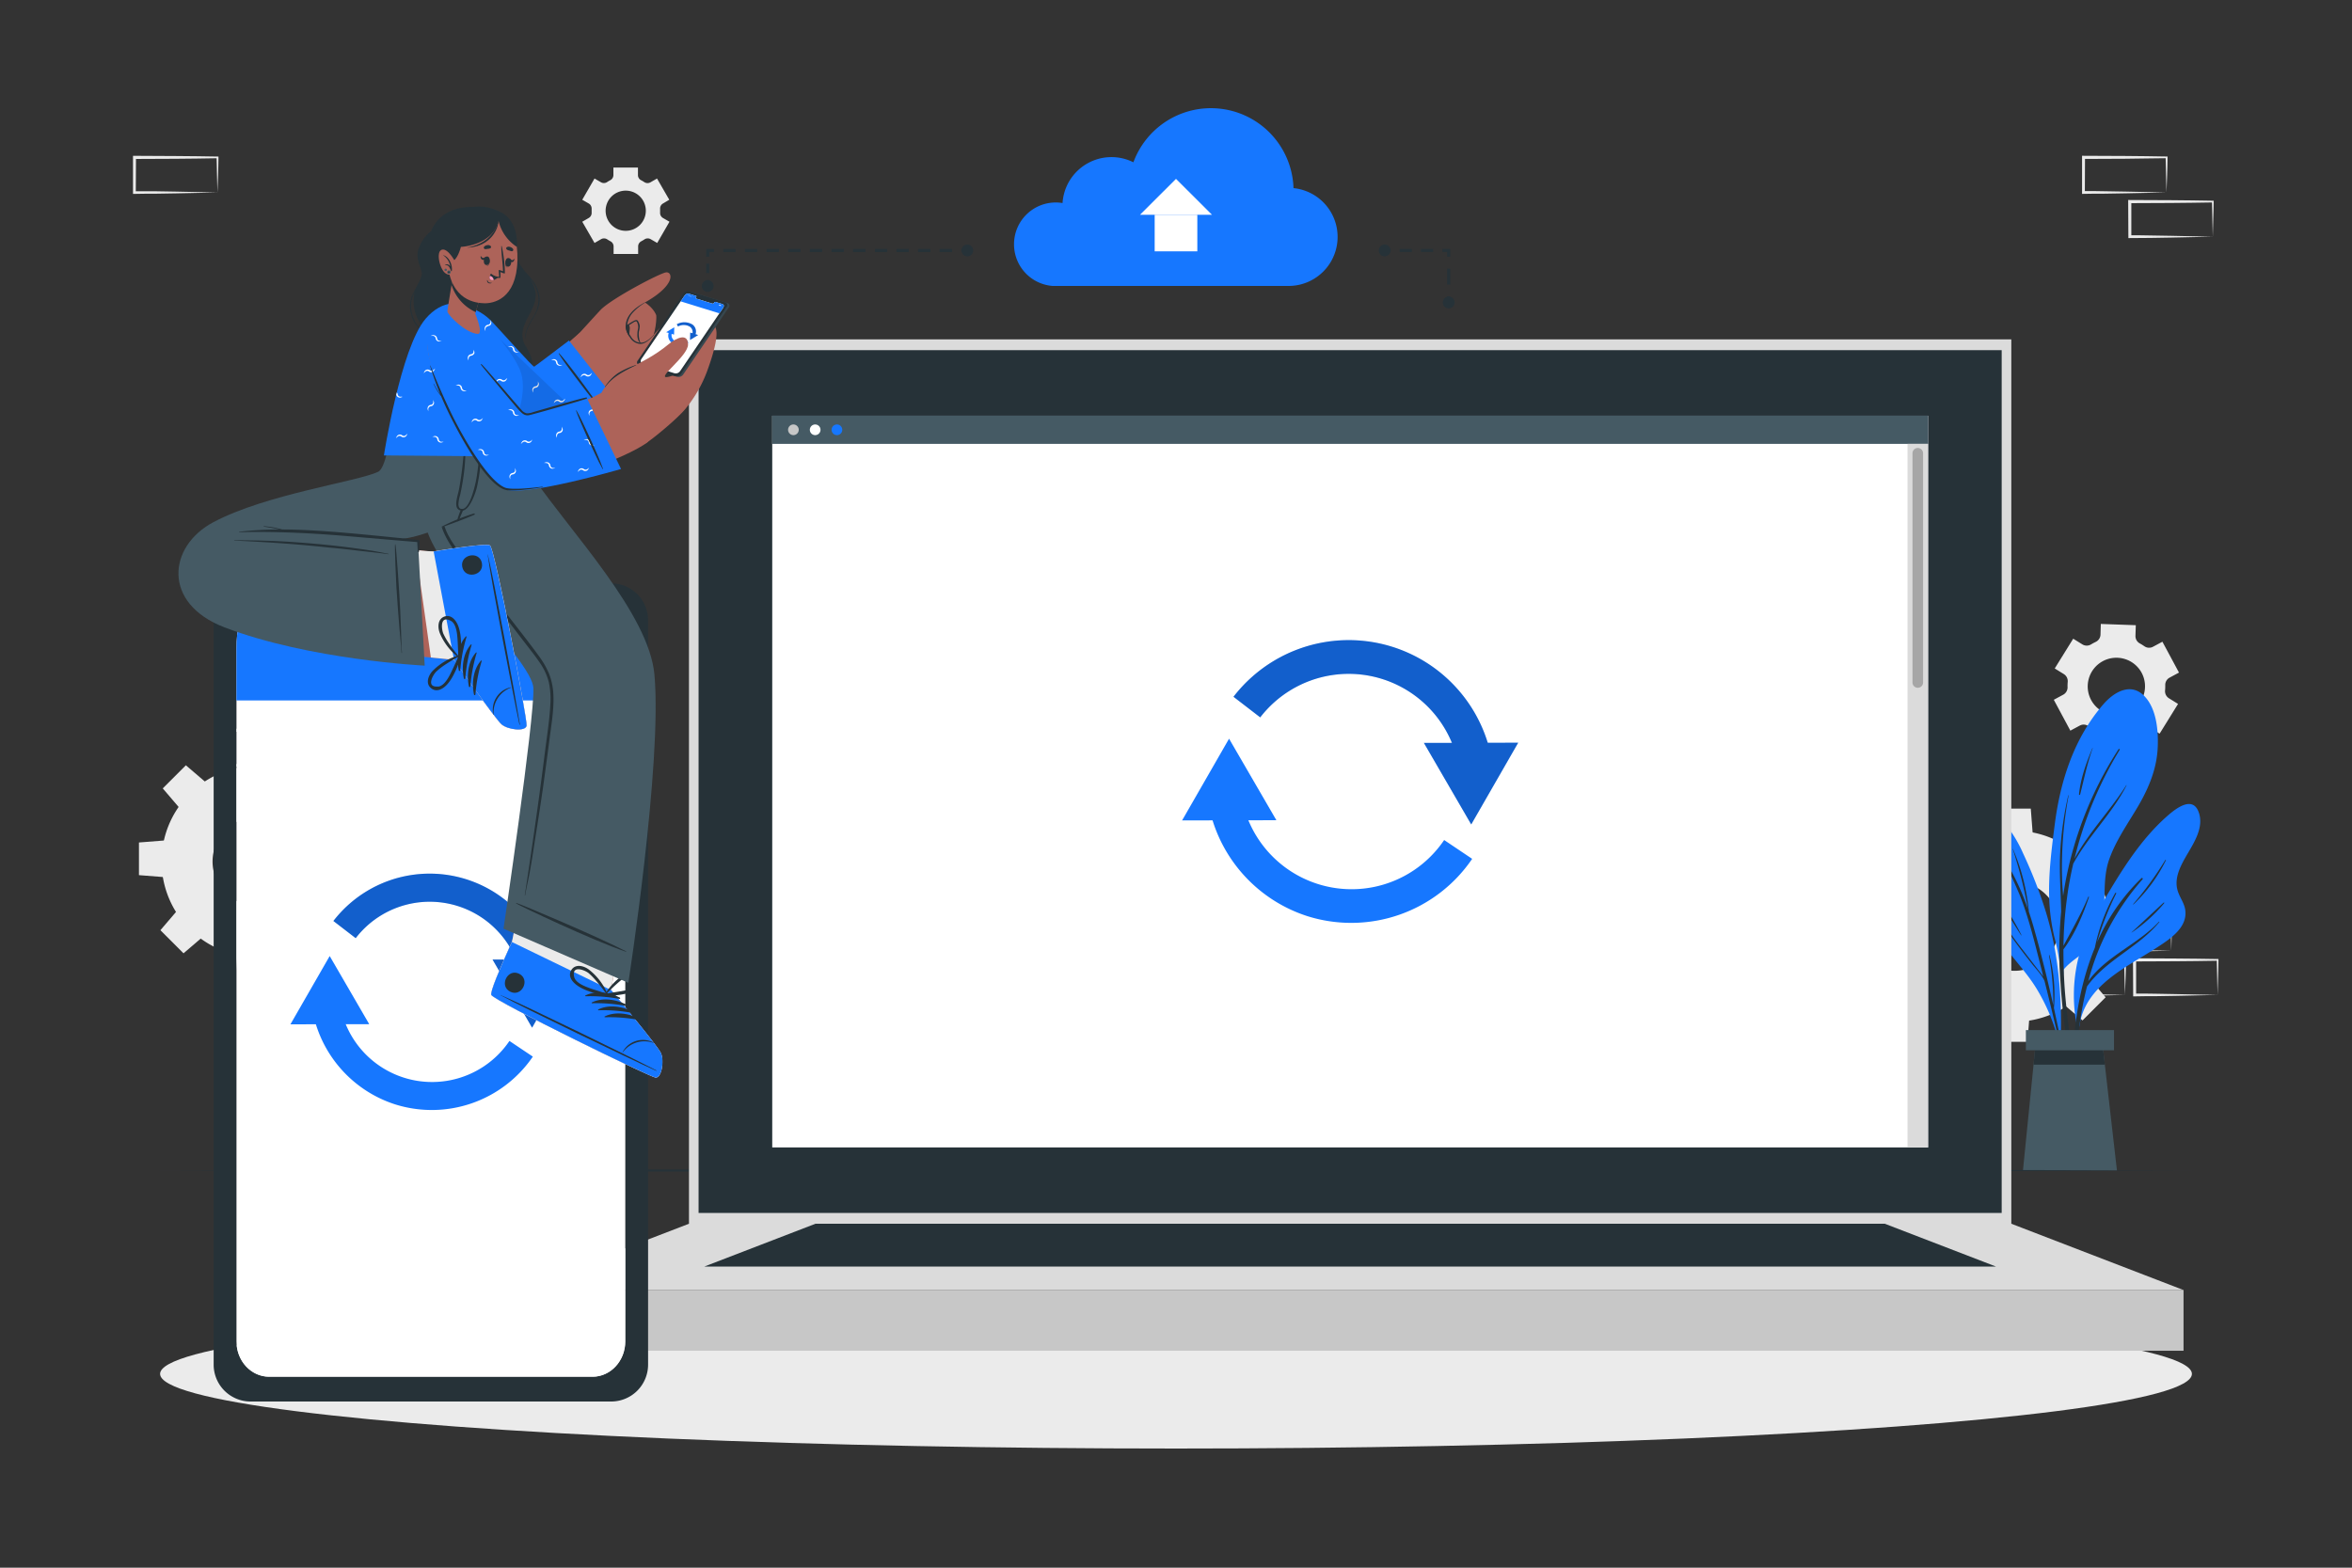 <svg xmlns="http://www.w3.org/2000/svg" viewBox="0 0 750 500"><rect x="0" y="0" width="750" height="500" fill="#333333" stroke="none"/><g id="freepik--background-complete--inject-131"><path d="M688.65,234l5.88-9.49-2.9-1.8a2.67,2.67,0,0,1-1.24-2.5,15.54,15.54,0,0,0,.06-1.67,2.63,2.63,0,0,1,1.38-2.41l3-1.62-5.29-9.84-3,1.61a2.62,2.62,0,0,1-2.77-.18,16,16,0,0,0-1.42-.88,2.65,2.65,0,0,1-1.4-2.4l.11-3.42L669.9,199l-.1,3.43a2.66,2.66,0,0,1-1.55,2.31l-.74.37-.71.41a2.65,2.65,0,0,1-2.78,0l-2.92-1.81-5.89,9.49,2.91,1.8a2.66,2.66,0,0,1,1.23,2.5,13.25,13.25,0,0,0-.05,1.67,2.65,2.65,0,0,1-1.39,2.4l-3,1.62,5.28,9.84,3-1.61a2.62,2.62,0,0,1,2.77.18,15.87,15.87,0,0,0,1.42.87,2.66,2.66,0,0,1,1.4,2.41l-.11,3.42,11.17.35.1-3.43a2.65,2.65,0,0,1,1.56-2.3l.74-.37.71-.41a2.67,2.67,0,0,1,2.79,0Zm-9.46-7a9.15,9.15,0,1,1,3.75-12.39A9.14,9.14,0,0,1,679.19,226.93Z" style="fill:#ebebeb"></path><path d="M213.42,63.71l-3.91-6.77-2.08,1.2a1.87,1.87,0,0,1-2-.07,11.12,11.12,0,0,0-1-.59,1.84,1.84,0,0,1-1-1.65V53.44h-7.83v2.39a1.85,1.85,0,0,1-1,1.65c-.35.18-.69.38-1,.59a1.87,1.87,0,0,1-1.95.07l-2.07-1.2-3.91,6.77,2.08,1.2a1.87,1.87,0,0,1,.91,1.73c0,.19,0,.38,0,.58s0,.38,0,.57a1.86,1.86,0,0,1-.9,1.72l-2.09,1.21,3.91,6.77,2.08-1.2a1.87,1.87,0,0,1,2,.07,11.12,11.12,0,0,0,1,.59,1.86,1.86,0,0,1,1,1.65V81h7.83V78.6a1.85,1.85,0,0,1,1-1.65c.35-.18.68-.38,1-.59a1.87,1.87,0,0,1,2-.07l2.08,1.2,3.91-6.77-2.08-1.2a1.85,1.85,0,0,1-.91-1.72c0-.2,0-.39,0-.58s0-.39,0-.58a1.86,1.86,0,0,1,.91-1.73Zm-7.48,3.51a6.41,6.41,0,1,1-6.41-6.42A6.41,6.41,0,0,1,205.94,67.22Z" style="fill:#ebebeb"></path><path d="M82,244.27a30.48,30.48,0,1,0,30.48,30.48A30.47,30.47,0,0,0,82,244.27ZM82,289a14.23,14.23,0,1,1,14.24-14.22A14.22,14.22,0,0,1,82,289Z" style="fill:#ebebeb"></path><polygon points="87.89 245.54 76.17 245.54 76.82 237.24 87.25 237.24 87.89 245.54" style="fill:#ebebeb"></polygon><polygon points="65.59 249.49 57.3 257.77 51.9 251.45 59.27 244.08 65.59 249.49" style="fill:#ebebeb"></polygon><polygon points="52.61 268.05 52.61 279.77 44.31 279.12 44.31 268.7 52.61 268.05" style="fill:#ebebeb"></polygon><polygon points="56.56 290.35 64.84 298.64 58.52 304.05 51.15 296.68 56.56 290.35" style="fill:#ebebeb"></polygon><polygon points="75.12 303.33 86.84 303.33 86.19 311.63 75.77 311.63 75.12 303.33" style="fill:#ebebeb"></polygon><polygon points="97.42 299.38 105.71 291.1 111.12 297.42 103.75 304.79 97.42 299.38" style="fill:#ebebeb"></polygon><polygon points="110.4 280.82 110.4 269.1 118.7 269.75 118.7 280.17 110.4 280.82" style="fill:#ebebeb"></polygon><polygon points="106.46 258.52 98.17 250.23 104.49 244.82 111.86 252.19 106.46 258.52" style="fill:#ebebeb"></polygon><path d="M642.35,264.94a30.47,30.47,0,1,0,30.48,30.47A30.47,30.47,0,0,0,642.35,264.94Zm0,44.69a14.23,14.23,0,1,1,14.24-14.22A14.22,14.22,0,0,1,642.35,309.63Z" style="fill:#ebebeb"></path><polygon points="648.21 266.2 636.5 266.2 637.14 257.9 647.57 257.9 648.21 266.2" style="fill:#ebebeb"></polygon><polygon points="625.91 270.15 617.62 278.43 612.22 272.11 619.59 264.74 625.91 270.15" style="fill:#ebebeb"></polygon><polygon points="612.93 288.71 612.93 300.43 604.63 299.78 604.63 289.36 612.93 288.71" style="fill:#ebebeb"></polygon><polygon points="616.88 311.01 625.16 319.3 618.84 324.71 611.47 317.34 616.88 311.01" style="fill:#ebebeb"></polygon><polygon points="635.44 323.99 647.16 323.99 646.51 332.29 636.09 332.29 635.44 323.99" style="fill:#ebebeb"></polygon><polygon points="657.74 320.05 666.03 311.76 671.44 318.08 664.07 325.45 657.74 320.05" style="fill:#ebebeb"></polygon><polygon points="670.72 301.48 670.72 289.76 679.02 290.41 679.02 300.83 670.72 301.48" style="fill:#ebebeb"></polygon><polygon points="666.77 279.18 658.49 270.89 664.81 265.49 672.18 272.86 666.77 279.18" style="fill:#ebebeb"></polygon><path d="M692.37,303.22l-13.12.28-6.66.11c-2.23.05-4.47,0-6.7.06h-.44v-.45L665.39,292v-.5h.5l13.24.06c4.42,0,8.83.11,13.24.16h.28V292c0,1.9-.08,3.79-.13,5.66Zm0,0-.14-5.65c-.05-1.86-.11-3.7-.13-5.54l.27.28c-4.41.05-8.82.16-13.24.16l-13.24.06.5-.5,0,11.19-.45-.44c2.18,0,4.36,0,6.55.05L679,303Z" style="fill:#ebebeb"></path><path d="M677.6,317.33l-13.12.28-6.67.11c-2.22,0-4.46,0-6.69.06h-.44v-.45l0-11.19v-.5h.5l13.24.07c4.41,0,8.83.11,13.24.16h.28v.27c0,1.9-.08,3.79-.13,5.66Zm0,0-.14-5.65c-.05-1.86-.11-3.7-.13-5.54l.27.28c-4.41.05-8.83.16-13.24.16l-13.24.06.5-.5,0,11.19-.45-.44c2.18,0,4.36,0,6.55.05l6.57.12Z" style="fill:#ebebeb"></path><path d="M707.14,317.33l-13.12.28-6.66.11c-2.23,0-4.47,0-6.7.06h-.44v-.45l-.06-11.19v-.5h.5l13.24.07c4.42,0,8.83.11,13.24.16h.28v.27c0,1.9-.09,3.79-.13,5.66Zm0,0-.14-5.65c0-1.86-.11-3.7-.13-5.54l.27.28c-4.41.05-8.82.16-13.24.16l-13.24.06.5-.5,0,11.19-.45-.44c2.19,0,4.36,0,6.55.05l6.58.12Z" style="fill:#ebebeb"></path><path d="M314.79,170.07l-13.12.28-6.66.11c-2.23,0-4.47,0-6.7,0h-.44v-.45l-.06-11.19v-.5h.5l13.24.06c4.42,0,8.83.11,13.24.16h.28v.27c0,1.9-.09,3.78-.14,5.65Zm0,0-.14-5.66c0-1.86-.11-3.7-.13-5.53l.27.27c-4.41,0-8.82.16-13.24.16l-13.24.07.5-.5-.05,11.19-.45-.45c2.18,0,4.36,0,6.55.06l6.58.11Z" style="fill:#ebebeb"></path><path d="M300,184.18l-13.12.28-6.67.11c-2.22,0-4.46,0-6.69.05h-.44v-.45L273,173v-.5h.5l13.24.06c4.41,0,8.83.11,13.24.16h.28V173c0,1.9-.08,3.78-.13,5.65Zm0,0-.14-5.66c-.05-1.86-.11-3.7-.13-5.53l.27.27c-4.41.05-8.83.16-13.24.16l-13.24.07.5-.5L274,184.18l-.45-.45c2.18,0,4.36,0,6.55.06l6.57.11Z" style="fill:#ebebeb"></path><path d="M329.56,184.18l-13.12.28-6.66.11c-2.23,0-4.46,0-6.7.05h-.44v-.45L302.58,173v-.5h.5l13.24.06c4.42,0,8.83.11,13.24.16h.28V173c0,1.9-.09,3.78-.13,5.65Zm0,0-.14-5.66c0-1.86-.11-3.7-.13-5.53l.27.27c-4.41.05-8.82.16-13.24.16l-13.24.07.5-.5-.05,11.19-.45-.45c2.19,0,4.36,0,6.55.06l6.58.11Z" style="fill:#ebebeb"></path><path d="M98.88,244.11l-13.12.28-6.67.11c-2.22,0-4.46,0-6.69.05H72v-.45l0-11.19v-.5h.5l13.24.06c4.41,0,8.83.11,13.24.16h.28v.27c0,1.9-.08,3.78-.13,5.65Zm0,0-.14-5.66c0-1.86-.11-3.7-.13-5.53l.27.27c-4.41.05-8.83.16-13.24.16l-13.24.07.5-.5-.05,11.19-.45-.45c2.18,0,4.36,0,6.55.06l6.57.11Z" style="fill:#ebebeb"></path><path d="M537.86,170.06l-13.12.28-6.66.11c-2.23.05-4.47,0-6.7.05h-.44v-.45l-.06-11.19v-.5h.5l13.24.06c4.42,0,8.83.12,13.24.17h.28v.27c0,1.9-.08,3.79-.13,5.65Zm0,0-.14-5.65c-.05-1.87-.11-3.71-.13-5.54l.27.27c-4.41.05-8.82.16-13.24.17l-13.24.06.5-.5-.05,11.19-.45-.45c2.18,0,4.36,0,6.55.06l6.58.11Z" style="fill:#ebebeb"></path><path d="M690.84,61.38l-13.12.28-6.67.11c-2.22,0-4.46,0-6.69.06h-.44v-.45l0-11.19v-.5h.5l13.24.06c4.41,0,8.83.12,13.24.17h.28v.27c0,1.9-.08,3.79-.13,5.65Zm0,0-.14-5.65c-.05-1.87-.11-3.71-.13-5.54l.27.27c-4.41,0-8.83.16-13.24.17l-13.24.06.5-.5-.05,11.19-.45-.45c2.18,0,4.36,0,6.55.06l6.57.11Z" style="fill:#ebebeb"></path><path d="M705.61,75.49l-13.12.28-6.66.11c-2.23.05-4.47,0-6.7.05h-.44v-.45l-.06-11.19v-.5h.5l13.24.06c4.42,0,8.83.12,13.24.17h.28v.27c0,1.9-.09,3.79-.14,5.65Zm0,0-.14-5.65c0-1.87-.11-3.71-.13-5.54l.27.27c-4.41.05-8.82.16-13.24.17l-13.24.06.5-.5,0,11.19-.45-.45c2.18,0,4.36,0,6.55.06l6.58.11Z" style="fill:#ebebeb"></path><path d="M69.34,61.39l-13.13.28-6.66.11c-2.22,0-4.46,0-6.69.06h-.45v-.45l0-11.19v-.5h.51l13.24.07c4.41,0,8.82.11,13.24.16h.27v.27c0,1.9-.09,3.79-.13,5.66Zm0,0-.15-5.65c0-1.87-.11-3.71-.13-5.54l.28.27c-4.42.06-8.83.16-13.24.17l-13.24.06.5-.5L43.3,61.39,42.86,61c2.18,0,4.35,0,6.54,0l6.58.11Z" style="fill:#ebebeb"></path></g><g id="freepik--Plant--inject-131"><path d="M655.12,299a60.49,60.49,0,0,1,1.93,10.89c-.1.19-.08.86,0,.68,0,.6.93.49.93-.1,0-.39,0-.77,0-1.15,2.13-2.64,5.23-4.32,7.72-6.61a14.42,14.42,0,0,0,4.23-6.74c2.08-7.14.13-14.71,2.63-21.83,2.15-6.14,6-11.49,9.26-17.05,3.44-5.89,6-12.07,6.24-19,.2-5.28-.43-12.31-4.45-16.26-4.26-4.2-9.54-1.06-12.81,2.69-9.46,10.85-13.84,24.58-15.61,38.61-1,7.76-2,15.58-1.75,23.41A63.35,63.35,0,0,0,655.12,299Z" style="fill:#1677FF"></path><path d="M657,312.71a133.55,133.55,0,0,1,.26-22s0,0,0-.08c-.12-5.95-.59-11.87-.36-17.83a106.25,106.25,0,0,1,2.62-19.11c0-.08.13-.06.12,0a123.7,123.7,0,0,0-2.07,18.7c-.12,3.36-.1,6.72.08,10.08.06,1.09.16,2.19.23,3.29h0a117.84,117.84,0,0,1,17.69-46.82c.13-.19.47,0,.35.21a122.18,122.18,0,0,0-14.4,34.72c4.55-8.43,11.42-15.36,16.52-23.46,0,0,.1,0,.08.05-4.58,9-12.15,16.12-17,25-.84,3.62-1.53,7.27-2,10.95A123.07,123.07,0,0,0,658,301.64c2.77-5.18,5.64-10.14,7.91-15.61.06-.15.27,0,.22.09-1.93,5.7-4.52,11.83-8.15,16.68,0,3.6.09,7.2.3,10.8.57,9.61,2.21,19.08,3,28.66a.22.22,0,0,1-.44,0A218.07,218.07,0,0,1,657,312.71Z" style="fill:#263238"></path><path d="M667.21,238.64a.05.05,0,1,1,.1,0c-1.75,4.85-2.74,9.77-4,14.74a.18.18,0,0,1-.36-.06C663.45,248.32,665.26,243.29,667.21,238.64Z" style="fill:#263238"></path><path d="M622.66,259a74.58,74.58,0,0,0,4,8.29c3.16,5.73,6.46,11,7,17.67a41.8,41.8,0,0,0,1.27,8.85,27,27,0,0,0,3.53,6.93c3.43,5,7.71,9.29,10.88,14.46a61,61,0,0,1,7.23,17.43c.07.33.6.24.52-.09,0,0,0-.05,0-.08a.12.12,0,0,0,0-.07c.5-14.32-.64-28.76-5-42.48a147.18,147.18,0,0,0-6.94-17.67,41.72,41.72,0,0,0-9.37-13.47c-2.67-2.4-8.45-7-12.24-4.55C621.81,255.35,621.94,257.18,622.66,259Z" style="fill:#1677FF"></path><path d="M637.05,291.44a117.23,117.23,0,0,0,8.33,12c1.38,1.81,2.79,3.61,4.18,5.42.65.86,1.38,1.71,2,2.63-.38-1.51-.74-3-1.13-4.52-1.85-7.24-3.62-14.54-6.38-21.49a144.19,144.19,0,0,0-9.94-19.5c-.1-.17.17-.29.27-.13,3,5,6.1,9.95,8.64,15.2a80,80,0,0,1,3.67,9,139.79,139.79,0,0,0-4.88-19.27c0-.05.06-.1.08,0a66,66,0,0,1,5.07,20s0,0,0,0q.93,2.79,1.72,5.63c2.26,8,4.24,16.11,6.08,24.24a86.86,86.86,0,0,0-1.38-15.93c0-.12.15-.15.18,0a50.52,50.52,0,0,1,1.39,16.79q1,4.63,2,9.28c1.4,6.6,3.13,13.32,4,20a.14.14,0,0,1-.27,0c-1-3.62-1.57-7.36-2.38-11s-1.63-7.34-2.49-11q-1.86-8-3.87-15.95c-.89-1.94-2.6-3.67-3.89-5.3-1.41-1.8-2.82-3.59-4.19-5.41a79.79,79.79,0,0,1-6.89-10.66A.07.07,0,1,1,637.05,291.44Z" style="fill:#263238"></path><path d="M636.44,285.31a74.71,74.71,0,0,1,8.15,12.94c0,.06-.06.12-.1.07-2.74-4.3-5.44-8.63-8.17-12.93C636.27,285.32,636.39,285.24,636.44,285.31Z" style="fill:#263238"></path><path d="M697.41,272.55c-1.85,3.19-4,7-3.17,10.87.5,2.43,2.28,4.4,2.6,6.88.72,5.47-4.73,9.09-8.68,11.67-9.83,6.46-23.32,12.21-25.11,25.39-.07.46-.87.35-.81-.11,0,0,0-.06,0-.09s0,0,0-.08a50.3,50.3,0,0,1,.18-20.12c1.47-6.79,4.43-12.9,7.93-18.86,5.92-10.1,12.19-20.44,21.14-28.18,2.48-2.13,7.55-6,9.52-1.15S699.69,268.65,697.41,272.55Z" style="fill:#1677FF"></path><path d="M688.41,294c-6.52,7.06-16.88,11-22.5,18.93a79.09,79.09,0,0,1,17.3-32.48c.21-.25-.13-.59-.36-.36a64,64,0,0,0-14.14,20.46,92.28,92.28,0,0,1,6.09-15.56c.09-.19-.18-.36-.29-.17A59.45,59.45,0,0,0,668,302.26c-7.39,17.91-8.08,38.91-6.53,57.78a.22.22,0,0,0,.43,0c-.43-14.87-.19-30,3.38-44.53.07-.3.15-.6.23-.9,6.11-8.51,16.43-12.46,23.07-20.54C688.59,294,688.48,293.88,688.41,294Z" style="fill:#263238"></path><path d="M689.92,287.89c-3.42,3.14-6.79,6.35-10.22,9.49,0,0,0,.1,0,.07a50,50,0,0,0,10.38-9.35C690.24,288,690.06,287.76,689.92,287.89Z" style="fill:#263238"></path><path d="M690.47,274.29a107,107,0,0,1-10.25,14.08.06.06,0,0,0,.09.09,49.53,49.53,0,0,0,10.34-14.07A.1.1,0,0,0,690.47,274.29Z" style="fill:#263238"></path><polygon points="675.05 373.35 645.07 373.35 649.11 333.01 670.44 333.01 675.05 373.35" style="fill:#455a64"></polygon><polygon points="671.19 339.56 648.45 339.56 649.11 333.01 670.44 333.01 671.19 339.56" style="fill:#263238"></polygon><rect x="646.01" y="328.54" width="28.1" height="6.44" style="fill:#455a64"></rect></g><g id="freepik--Floor--inject-131"><polygon points="50.72 373.33 131.79 373.09 212.86 373 375 372.83 537.14 373 618.21 373.09 699.28 373.33 618.21 373.58 537.14 373.67 375 373.83 212.86 373.66 131.79 373.57 50.72 373.33" style="fill:#263238"></polygon></g><g id="freepik--Shadow--inject-131"><ellipse cx="375" cy="438.19" rx="323.95" ry="23.81" style="fill:#ebebeb"></ellipse></g><g id="freepik--device-2--inject-131"><rect x="219.7" y="108.24" width="421.66" height="282.06" style="fill:#dbdbdb"></rect><rect x="222.76" y="111.68" width="415.53" height="275.18" style="fill:#263238"></rect><rect x="164.78" y="411.45" width="531.5" height="19.36" style="fill:#c7c7c7"></rect><polygon points="164.78 411.45 219.7 390.3 641.36 390.3 696.28 411.45 164.78 411.45" style="fill:#dbdbdb"></polygon><polygon points="224.6 403.95 260.04 390.3 601.02 390.3 636.46 403.95 224.6 403.95" style="fill:#263238"></polygon><rect x="246.25" y="132.59" width="368.57" height="233.37" style="fill:#fff"></rect><rect x="246.25" y="132.59" width="368.57" height="8.98" style="fill:#455a64"></rect><path d="M254.7,137.08a1.7,1.7,0,1,1-1.7-1.7A1.7,1.7,0,0,1,254.7,137.08Z" style="fill:#c7c7c7"></path><path d="M261.64,137.08a1.7,1.7,0,1,1-1.7-1.7A1.7,1.7,0,0,1,261.64,137.08Z" style="fill:#fff"></path><path d="M268.58,137.08a1.7,1.7,0,1,1-1.7-1.7A1.7,1.7,0,0,1,268.58,137.08Z" style="fill:#1677FF"></path><rect x="608.27" y="141.57" width="6.54" height="224.39" style="fill:#dbdbdb"></rect><path d="M611.54,219.36h0a1.69,1.69,0,0,1-1.69-1.69v-73.1a1.69,1.69,0,0,1,1.69-1.69h0a1.69,1.69,0,0,1,1.69,1.69v73.1A1.69,1.69,0,0,1,611.54,219.36Z" style="fill:#a6a6a6"></path><path d="M401.86,228.8l-8.53-6.57a46.39,46.39,0,0,1,81.94,17.87l-10.49,2.43a35.62,35.62,0,0,0-62.92-13.73Z" style="fill:#1677FF"></path><polygon points="454.05 236.95 469.14 262.95 484.12 236.88 454.05 236.95" style="fill:#1677FF"></polygon><g style="opacity:0.2"><path d="M401.86,228.8l-8.53-6.57a46.39,46.39,0,0,1,81.94,17.87l-10.49,2.43a35.62,35.62,0,0,0-62.92-13.73Z"></path><polygon points="454.05 236.95 469.14 262.95 484.12 236.88 454.05 236.95"></polygon></g><path d="M416.94,292.21a46.6,46.6,0,0,1-31.15-33.76L396.28,256a35.62,35.62,0,0,0,64.23,11.92l8.93,6A46.61,46.61,0,0,1,416.94,292.21Z" style="fill:#1677FF"></path><polygon points="407.01 261.6 391.92 235.6 376.94 261.67 407.01 261.6" style="fill:#1677FF"></polygon></g><g id="freepik--Cloud--inject-131"><path d="M323.35,77.93A13.31,13.31,0,0,0,335.67,91.2v0H411A15.64,15.64,0,0,0,412.47,60a26.34,26.34,0,0,0-51.05-8.24,15.64,15.64,0,0,0-22.6,13,12.85,12.85,0,0,0-2.16-.18A13.31,13.31,0,0,0,323.35,77.93Z" style="fill:#1677FF"></path><rect x="368.2" y="68.49" width="13.6" height="11.67" style="fill:#fff"></rect><polygon points="363.53 68.49 386.47 68.49 375 57.05 363.53 68.49" style="fill:#fff"></polygon><rect x="441.44" y="79.38" width="2" height="1" style="fill:#263238"></rect><path d="M457,80.38h-3.89v-1H457Zm-6.8,0h-3.88v-1h3.88Z" style="fill:#263238"></path><polygon points="462.45 81.88 461.45 81.88 461.45 80.38 459.95 80.38 459.95 79.38 462.45 79.38 462.45 81.88" style="fill:#263238"></polygon><rect x="461.45" y="85.68" width="1" height="5.08" style="fill:#263238"></rect><rect x="461.45" y="94.57" width="1" height="2" style="fill:#263238"></rect><path d="M441.54,81.76a1.88,1.88,0,1,1,1.88-1.88A1.88,1.88,0,0,1,441.54,81.76Z" style="fill:#263238"></path><path d="M460.07,96.47A1.88,1.88,0,1,0,462,94.59,1.88,1.88,0,0,0,460.07,96.47Z" style="fill:#263238"></path><rect x="306.56" y="79.38" width="2" height="1" style="fill:#263238"></rect><path d="M303.6,80.38h-4v-1h4Zm-6.9,0h-3.95v-1h3.95Zm-6.91,0h-3.94v-1h3.94Zm-6.9,0H279v-1h3.94Zm-6.9,0H272v-1H276Zm-6.91,0h-3.94v-1h3.94Zm-6.9,0h-3.94v-1h3.94Zm-6.9,0h-3.95v-1h3.95Zm-6.9,0h-3.95v-1h3.95Zm-6.91,0h-3.94v-1h3.94Zm-6.9,0h-3.94v-1h3.94Z" style="fill:#263238"></path><polygon points="226.17 81.88 225.17 81.88 225.17 79.38 227.67 79.38 227.67 80.38 226.17 80.38 226.17 81.88" style="fill:#263238"></polygon><rect x="225.17" y="84.11" width="1" height="2.98" style="fill:#263238"></rect><rect x="225.17" y="89.33" width="1" height="2" style="fill:#263238"></rect><circle cx="308.46" cy="79.88" r="1.88" style="fill:#263238"></circle><path d="M223.79,91.23a1.88,1.88,0,1,0,1.88-1.88A1.88,1.88,0,0,0,223.79,91.23Z" style="fill:#263238"></path></g><g id="freepik--device-1--inject-131"><path d="M195,186.06H79.78a11.76,11.76,0,0,0-11.65,11.87v237.2A11.77,11.77,0,0,0,79.78,447H195a11.77,11.77,0,0,0,11.66-11.87V197.93A11.76,11.76,0,0,0,195,186.06Zm4.38,241.74c0,6.24-4.68,11.29-10.44,11.29H85.86c-5.78,0-10.45-5-10.45-11.29V206.92c0-12.71,4.67-13.33,10.45-13.33h20.65c1.2,0,2.18,1.36,2.18,3v.73c0,4,2.17,4,4.83,4h47.75c2.69,0,4.84,0,4.84-4v-.73c0-1.69,1-3,2.18-3H189c5.76,0,10.44,1.69,10.44,13.33Z" style="fill:#263238"></path><path d="M143.91,196.4h-13a.81.81,0,0,1-.81-.81h0a.8.8,0,0,1,.81-.8h13a.8.8,0,0,1,.81.8h0A.81.81,0,0,1,143.91,196.4Z" style="fill:#263238"></path><path d="M199.39,206.92V427.8c0,6.24-4.68,11.29-10.44,11.29H85.87c-5.78,0-10.46-5-10.46-11.29V206.92c0-12.71,4.68-13.33,10.46-13.33h20.64c1.2,0,2.18,1.36,2.18,3v.73c0,4,2.17,4,4.83,4h47.76c2.68,0,4.83,0,4.83-4v-.73c0-1.69,1-3,2.19-3H189C194.71,193.59,199.39,195.28,199.39,206.92Z" style="fill:#fff"></path><path d="M199.39,206.92v16.49h-124V206.92c0-12.71,4.67-13.33,10.45-13.33h20.65c1.2,0,2.19,1.36,2.19,3v.73c0,4,2.16,4,4.82,4h47.75c2.69,0,4.84,0,4.84-4v-.73c0-1.69,1-3,2.19-3h20.64C194.71,193.59,199.39,195.28,199.39,206.92Z" style="fill:#1677FF"></path><g id="freepik--u5Zjqx--inject-131"><path d="M103,198.55l-.2.19-.11.12a2.72,2.72,0,0,0-3.85,0l-.11-.11-.19-.2h0l.26-.22a2.72,2.72,0,0,1,.58-.37,2.42,2.42,0,0,1,.77-.26l.39-.06h.34l.26,0a2.54,2.54,0,0,1,.71.17,2.62,2.62,0,0,1,.48.22,2.91,2.91,0,0,1,.46.32l.21.19Z" style="fill:#fff"></path><path d="M99.42,199.49l-.31-.32a2.27,2.27,0,0,1,3.21,0l-.32.31a1.82,1.82,0,0,0-2.58,0Z" style="fill:#fff"></path><path d="M101.69,199.8l-.32.31a.93.93,0,0,0-1.32,0l-.31-.32A1.38,1.38,0,0,1,101.69,199.8Z" style="fill:#fff"></path><path d="M101,200.4a.29.29,0,1,1-.29-.28A.28.28,0,0,1,101,200.4Z" style="fill:#fff"></path></g><path d="M83.49,199.15a.83.83,0,1,1,.83.82A.83.83,0,0,1,83.49,199.15Z" style="fill:#fff"></path><path d="M86.08,199.15a.83.83,0,1,1,.82.82A.82.82,0,0,1,86.08,199.15Z" style="fill:#fff"></path><path d="M88.67,199.15a.82.82,0,1,1,.82.82A.82.82,0,0,1,88.67,199.15Z" style="fill:#fff"></path><path d="M91.26,199.15a.82.82,0,1,1,.82.82A.82.82,0,0,1,91.26,199.15Z" style="fill:#fff"></path><path d="M93.85,199.15a.82.82,0,1,1,.82.82A.82.82,0,0,1,93.85,199.15Z" style="fill:#fff"></path><path d="M190.09,201h-6.7v-3.11h6.7Zm-6.35-.35h6v-2.41h-6Z" style="fill:#fff"></path><rect x="183.95" y="198.37" width="4.31" height="2.05" style="fill:#fff"></rect><rect x="190.09" y="198.57" width="0.59" height="1.66" style="fill:#fff"></rect><path d="M113.44,299.23l-7.13-5.49a38.77,38.77,0,0,1,68.48,14.94l-8.76,2a29.77,29.77,0,0,0-52.59-11.48Z" style="fill:#1677FF"></path><polygon points="157.06 306.04 169.67 327.77 182.19 305.98 157.06 306.04" style="fill:#1677FF"></polygon><g style="opacity:0.2"><path d="M113.44,299.23l-7.13-5.49a38.77,38.77,0,0,1,68.48,14.94l-8.76,2a29.77,29.77,0,0,0-52.59-11.48Z"></path><polygon points="157.06 306.04 169.67 327.77 182.19 305.98 157.06 306.04"></polygon></g><path d="M126,352.23A38.94,38.94,0,0,1,100,324l8.76-2a29.78,29.78,0,0,0,53.69,10l7.46,5A39,39,0,0,1,126,352.23Z" style="fill:#1677FF"></path><polygon points="117.74 326.65 105.13 304.92 92.61 326.7 117.74 326.65" style="fill:#1677FF"></polygon></g><g id="freepik--Character--inject-131"><path d="M209,343.66c-2-.26-51-24.22-52.32-26.31-.5-.79,2.57-8.14,6.54-16.91.85-1.89,4.28-32.32,4.28-32.32l33.24,12.54-5.86,35.13s14.67,17.57,15.85,20S211,343.93,209,343.66Z" style="fill:#ad6359"></path><path d="M156.66,317.35c1.29,2.1,50.33,26,52.32,26.31s2.88-5.4,1.72-7.84-15.84-20-15.84-20l1.21-7.3-31.87-13.7a40.74,40.74,0,0,1-1,5.65C159.23,309.21,156.16,316.56,156.66,317.35Z" style="fill:#ebebeb"></path><path d="M209,343.66c-2-.26-51-24.22-52.32-26.31-.5-.79,2.57-8.14,6.54-16.91l31.66,15.35s14.67,17.57,15.85,20S211,343.93,209,343.66Z" style="fill:#1677FF"></path><path d="M209.24,341.36c-8.12-4.22-41.28-20.46-49.63-24-.07,0-.09,0,0,.06,8,4.35,41.25,20.33,49.59,24.09C209.35,341.57,209.41,341.45,209.24,341.36Z" style="fill:#263238"></path><path d="M208.41,332.51a7.37,7.37,0,0,0-5.9-.4,7.16,7.16,0,0,0-4,3.5c0,.05.07.09.1,0a8.51,8.51,0,0,1,9.73-3A.06.06,0,1,0,208.41,332.51Z" style="fill:#263238"></path><path d="M197.65,318.17c-3.27-1.65-7.65-2.36-11-.66-.13.06,0,.25.09.24a50.66,50.66,0,0,1,10.78.85A.23.23,0,0,0,197.65,318.17Z" style="fill:#263238"></path><path d="M199.71,320.4c-3.27-1.65-7.65-2.35-11-.66-.13.06,0,.25.08.24a50.76,50.76,0,0,1,10.79.85A.23.23,0,0,0,199.71,320.4Z" style="fill:#263238"></path><path d="M201.76,322.63c-3.27-1.65-7.65-2.35-11-.66-.13.06,0,.25.09.25a50.65,50.65,0,0,1,10.78.84A.23.23,0,0,0,201.76,322.63Z" style="fill:#263238"></path><path d="M203.82,324.86c-3.27-1.65-7.65-2.35-11-.66-.13.07,0,.25.09.25a50,50,0,0,1,10.78.85A.23.23,0,0,0,203.82,324.86Z" style="fill:#263238"></path><path d="M165.52,310.56c-3.7-1.79-6.49,3.95-2.79,5.75S169.22,312.36,165.52,310.56Z" style="fill:#263238"></path><path d="M205.49,311.13c-1-2.2-3.74-1.87-5.47-.94a19.24,19.24,0,0,0-7.1,6.95c0,.07,0,.12.06.15a.44.44,0,0,0,.46.55c3.13-.48,6.54-.6,9.44-2C204.57,315,206.43,313.2,205.49,311.13Zm-7.45,5c-1.53.27-3.07.46-4.6.79a56.87,56.87,0,0,1,4.24-4,19.28,19.28,0,0,1,2.28-1.63c1.25-.74,5.82-1.91,4.4,1.83C203.58,315.23,199.87,315.82,198,316.15Z" style="fill:#263238"></path><path d="M184.15,314.37c2.65,1.84,6,2.47,9,3.4.31.1.54-.2.54-.48a.09.09,0,0,0,.08-.13,19.12,19.12,0,0,0-6-7.93c-1.57-1.18-4.24-1.92-5.55.11S182.6,313.29,184.15,314.37Zm-1.07-2.84c-.85-3.91,3.5-2.07,4.62-1.16a20.67,20.67,0,0,1,2,2,56.16,56.16,0,0,1,3.6,4.55c-1.46-.55-2.95-1-4.43-1.47C187.12,314.82,183.54,313.68,183.08,311.53Z" style="fill:#263238"></path><path d="M160.56,296.2l39.8,17.26s10.89-70,8.32-98.33c-1.74-19.28-26.5-45.23-38.43-62.54-.69-1-2.73-12.32-2.73-12.32H134.73l.51,24.71c.74,15,34.54,45.53,34.85,54.52C170.43,229.55,160.56,296.2,160.56,296.2Z" style="fill:#455a64"></path><path d="M199.67,303.43c-9.08-4.72-33.72-15.11-35-15.43-.08,0-.15.11-.08.15,1,.68,24.26,11.77,35.06,15.41C199.69,303.59,199.75,303.47,199.67,303.43Z" style="fill:#263238"></path><path d="M143,170.78q.47.9,1,1.77a70.23,70.23,0,0,0,4.2,5.81l4.75,6.18c3.18,4.12,6.31,8.27,9.49,12.39s6.21,7.93,9.17,12a27.87,27.87,0,0,1,3.43,5.84,20.53,20.53,0,0,1,1.42,6.7c.24,4.88-.68,9.85-1.28,14.68q-1,7.65-2.06,15.29c-.73,5.09-1.52,10.18-2.33,15.26s-1.49,10.05-2.58,15c-.28,1.27-.51,2.56-.75,3.84,0,.07-.13.05-.12,0q2.33-15.22,4.44-30.48c.7-5.09,1.36-10.19,2-15.29s1.43-9.93,1.7-14.92a25.6,25.6,0,0,0-.46-7.2,19.08,19.08,0,0,0-2.91-6.31c-1.35-2-2.88-3.93-4.36-5.84s-3.16-4.13-4.75-6.19q-4.75-6.18-9.5-12.37c-3-4-6.17-7.85-9-11.92a27.14,27.14,0,0,1-3.32-6,26.22,26.22,0,0,1-1.44-6.6,121.45,121.45,0,0,1-.14-14.9q0-1.89.09-3.78a.08.08,0,0,1,.16,0c.23,5,.28,10.06.48,15.09a37.08,37.08,0,0,0,.9,7.28,21.8,21.8,0,0,0,1.78,4.74" style="fill:#263238"></path><path d="M167.92,231.42c.27-2-10-55.61-11.64-57.41-.64-.68-8.53.35-18,1.87-2.05.33-32.31-4.36-32.31-4.36l3.37,35.37,35.44,3.58s13.1,18.77,15.15,20.55S167.65,233.41,167.92,231.42Z" style="fill:#ad6359"></path><path d="M156.28,174c1.68,1.79,11.91,55.4,11.64,57.39s-6,1.37-8-.39-15.16-20.55-15.16-20.55l-7.37-.75-4.84-34.36a42.47,42.47,0,0,0,5.71.52C147.75,174.36,155.64,173.33,156.28,174Z" style="fill:#ebebeb"></path><path d="M167.92,231.42c.27-2-10-55.61-11.64-57.41-.64-.68-8.53.35-18,1.87l6.5,34.59s13.1,18.77,15.15,20.55S167.65,233.41,167.92,231.42Z" style="fill:#1677FF"></path><path d="M165.63,231.06c-1.94-8.95-8.9-45.21-10.13-54.2,0-.07,0-.08.05,0,2.12,8.83,8.78,45.14,10.23,54.18C165.81,231.22,165.67,231.25,165.63,231.06Z" style="fill:#263238"></path><path d="M157.31,227.94a7.33,7.33,0,0,1,1.17-5.8,7.09,7.09,0,0,1,4.41-2.92c.05,0,.07.09,0,.11a8.48,8.48,0,0,0-5.49,8.59C157.43,228,157.32,228,157.31,227.94Z" style="fill:#263238"></path><path d="M146.3,213.78c-.74-3.58-.26-8,2.25-10.79.1-.11.25,0,.22.15a50.43,50.43,0,0,0-2,10.62A.23.23,0,0,1,146.3,213.78Z" style="fill:#263238"></path><path d="M147.91,216.35c-.74-3.58-.26-8,2.25-10.79.1-.11.25,0,.22.15a49.79,49.79,0,0,0-2,10.62A.23.23,0,0,1,147.91,216.35Z" style="fill:#263238"></path><path d="M149.52,218.92c-.73-3.58-.26-8,2.26-10.79.09-.11.25,0,.21.15a51.06,51.06,0,0,0-2,10.62A.23.23,0,0,1,149.52,218.92Z" style="fill:#263238"></path><path d="M151.14,221.49c-.74-3.58-.27-8,2.25-10.79.1-.11.25,0,.21.15a51.06,51.06,0,0,0-2,10.62A.23.23,0,0,1,151.14,221.49Z" style="fill:#263238"></path><path d="M147.4,180.78c-.76-4,5.51-5.22,6.27-1.18S148.16,184.83,147.4,180.78Z" style="fill:#263238"></path><path d="M142.66,218.21c2.13-2.42,3.15-5.68,4.43-8.58a.45.45,0,0,0-.42-.59.09.09,0,0,0-.12-.09,19.2,19.2,0,0,0-8.57,5c-1.36,1.43-2.4,4-.54,5.53S141.41,219.62,142.66,218.21Zm-2.95.74c-4,.38-1.65-3.72-.61-4.73a20.64,20.64,0,0,1,2.18-1.78,56.91,56.91,0,0,1,4.94-3c-.72,1.39-1.31,2.82-2,4.23C143.45,215.31,141.91,218.73,139.71,219Z" style="fill:#263238"></path><path d="M141.82,196.61c-2.3.73-2.29,3.51-1.57,5.33a19.22,19.22,0,0,0,6.09,7.86c.06,0,.12,0,.15,0a.44.44,0,0,0,.6-.39c-.11-3.17.17-6.57-.91-9.61C145.55,198,144,195.92,141.82,196.61Zm4.12,8c.09,1.55.11,3.11.26,4.66a56.22,56.22,0,0,1-3.45-4.67,21,21,0,0,1-1.36-2.46c-.59-1.32-1.22-6,2.33-4.15C145.67,199,145.83,202.74,145.94,204.6Z" style="fill:#263238"></path><path d="M148.13,140.27h-23.9s-1.37,9.14-3.63,10.2c-6.71,3.17-35.56,7.08-52.51,16.05-14.59,7.72-16.37,25.95,3.45,33.55,27.17,10.43,63.89,12.23,63.89,12.23l-2.16-39.85s-26.82-3.07-47.16-2.55c0,0,20.72,5.68,43.68,1.74,5.25-.91,11.08-3.52,16.28-5.44Z" style="fill:#455a64"></path><path d="M128.17,208.22c-.2-2.24-.19-4.52-.28-6.77l-.27-6.78c-.18-4.5-1.24-19.87-1.52-21,0-.08-.13-.06-.14,0-.13,1.08.3,11.13.43,13.38.26,4.51.65,9,1,13.51.1,1.29.23,2.57.34,3.86s.27,2.57.32,3.85C128.05,208.31,128.18,208.3,128.17,208.22Z" style="fill:#263238"></path><path d="M76.28,169.6a111,111,0,0,1,12.88-.72c-1.65-.37-3.32-.66-5-.92-.1,0-.1-.16,0-.15A31.78,31.78,0,0,1,90,168.87c2.85,0,5.69.1,8.53.25,7.43.38,14.85,1.08,22.25,1.81q6.31.63,12.62,1.29a.36.36,0,0,1,.35.36c0,1.1-.09,2.21-.13,3.31a.22.22,0,0,1-.43,0c0-1-.11-2-.14-3-7.32-.6-14.63-1.24-22-1.87s-14.83-1.1-22.26-1.28c-4.17-.1-8.32-.11-12.49,0C76.21,169.76,76.2,169.61,76.28,169.6Z" style="fill:#263238"></path><path d="M74.72,172.3c6.49,0,13,.17,19.43.63s12.79,1.06,19.14,1.94c1.76.24,3.52.49,5.27.77s3.55.66,5.33,1c.07,0,0,.13,0,.12-3.2-.44-6.42-.76-9.63-1.13s-6.3-.74-9.46-1Q95.2,173.6,85.59,173c-3.62-.21-7.24-.44-10.87-.58A.07.07,0,0,1,74.72,172.3Z" style="fill:#263238"></path><path d="M151.15,163.76a63.18,63.18,0,0,0-10.24,4.17c-.13.07-.06.27.08.22,3.44-1.29,6.95-2.51,10.32-4A.22.22,0,0,0,151.15,163.76Z" style="fill:#263238"></path><path d="M153.42,140.47c0-.12-.21-.15-.22,0-.18,4-.61,7.57-1.14,11.33-.25,1.74-2.14,11.35-5.11,10.49-.5-.15-.73-.66-.77-1.43a12.08,12.08,0,0,1,.55-3c.44-2,.81-4,1.09-6.07a55.58,55.58,0,0,0,.46-11.46.1.1,0,0,0-.19,0,106.85,106.85,0,0,1-1.73,15.77c-.5,2.5-2,6.22.63,6.75s4.68-5.73,5.09-7.45A58.69,58.69,0,0,0,153.42,140.47Z" style="fill:#263238"></path><path d="M147,162.53a17.53,17.53,0,0,0-.78,2,4.74,4.74,0,0,0-.36,1.64c0,.11.14.12.2.06a5.76,5.76,0,0,0,.78-1.57c.26-.61.54-1.22.78-1.83A.34.34,0,0,0,147,162.53Z" style="fill:#263238"></path><path d="M167.43,107.79c0,.1.14.09.14,0,.14-4.61,4.68-7.68,4.53-12.37A11,11,0,0,0,170,89.66a29.41,29.41,0,0,0-2.62-3.08l-.37-.51a22.86,22.86,0,0,1-2.13-3.38,13,13,0,0,1-1.1-4.38c-.3-2.89-.4-5.83-2.42-8.12a12.64,12.64,0,0,0-6.56-3.62c-5.53-1.34-12.1-.37-15.76,4.36a10.14,10.14,0,0,0-1.52,2.75,12.18,12.18,0,0,0-4.19,6.11c-.85,3.31,1.36,6,1.16,7.68-.18,1.46-1.07,2.71-1.66,4a25.17,25.17,0,0,0-1.64,3.44,8.89,8.89,0,0,0-.12,5.16,9.63,9.63,0,0,0,2.07,4.21,7.92,7.92,0,0,0,3.81,2.24c.35.11.69.2,1,.29l0,0c1.22.67,2.53,1.17,3.7,1.94a6.3,6.3,0,0,1,2.56,3.62c.4,1.36.53,2.79.84,4.17a10.34,10.34,0,0,0,1.52,3.62,11.91,11.91,0,0,0,6.2,4.48,18,18,0,0,0,9,.32,9.71,9.71,0,0,0,6.66-4,8.51,8.51,0,0,0,1-6.93,22.82,22.82,0,0,0-1.95-3.89,6.9,6.9,0,0,1-.87-4.14c.62-4.75,5.2-8.43,4-13.52A11.66,11.66,0,0,0,169,88.87a11.66,11.66,0,0,1,2.67,5.78,10.23,10.23,0,0,1-1.74,6.54C168.79,103.23,167.39,105.34,167.43,107.79Zm-30.22-1.42a7.81,7.81,0,0,1-4.74-3.63,10.56,10.56,0,0,1-1.29-6.6A11.86,11.86,0,0,1,132.3,93l0-.08a11.07,11.07,0,0,0-.38,2.13,12.78,12.78,0,0,0,1.31,6.71,11.69,11.69,0,0,0,4,4.59Z" style="fill:#263238"></path><path d="M149.14,106.83c4.71,13.49,15,34.15,22.23,33.34,6.62-.74,20.3-13.91,26.12-18.35s-9.51-18.31-12.83-15.51c-5.15,4.33-12.74,11.92-14.17,11.6-1.79-.39-4.41-4.45-15.5-16.09C150.45,97.06,147.13,101.1,149.14,106.83Z" style="fill:#ad6359"></path><path d="M190.76,99.82c2.83-1.31,6-3,9.21-3.29s6.36,3.79,6.47,5-.37,9-3.62,9.31-1.85-5.76-2-6.42-.39-1.51-1-1.39S189,109.27,189,109.27Z" style="fill:#ad6359"></path><path d="M191,100.25c.19,0,8.56-4.27,11.81-4.52s6.36,3.78,6.47,5-.38,9-3.62,9.3-1.85-5.75-2-6.42-.4-1.51-1-1.39-10.84,6.23-10.84,6.23Z" style="fill:#ad6359"></path><path d="M204.53,109.74a4,4,0,0,1-.73-1.87,6.91,6.91,0,0,1-.08-2.08A10.41,10.41,0,0,0,204,104a3.61,3.61,0,0,0-.62-1.67c-.29-.43-.75-.23-1.15-.05a16.75,16.75,0,0,0-1.69,1l-1.76,1.12a17,17,0,0,0-1.78,1.22s0,.11,0,.08c.55-.25,1.06-.59,1.58-.89s1.18-.7,1.78-1,1.09-.66,1.66-1a1.83,1.83,0,0,1,.83-.34c.25,0,.43.63.5.82a3,3,0,0,1,.06,1.76,9.27,9.27,0,0,0-.17,1.82,4.74,4.74,0,0,0,.3,1.67,6.27,6.27,0,0,0,.91,1.33C204.48,109.87,204.58,109.79,204.53,109.74Z" style="fill:#263238"></path><path d="M181.53,109.75s8.21-9,9.93-10.86c3.45-3.62,18.65-11.6,20.84-12s3.41,4-6.89,9.72c-5.42,3-6.12,6.35-5.84,8.14s2.31,5,5.33,4.6,4.55-5,7.28-5.72,1.38,4.51-.3,7.64a18.59,18.59,0,0,1-7.52,7.12c-2.52,1.23-10.28,5.48-10.28,5.48Z" style="fill:#ad6359"></path><path d="M208.45,106.83c-1.06,1-2.24,2.26-3.73,2.45a3.63,3.63,0,0,1-3.48-1.89,5.77,5.77,0,0,1-1.2-4.11,7.14,7.14,0,0,1,1.75-3.58,17.5,17.5,0,0,1,3.84-3.12c.06,0,0-.13-.07-.09-1.33.76-5.49,2.94-6,6.84a5.83,5.83,0,0,0,1.25,4.18,4.16,4.16,0,0,0,3.34,2.18c1.8,0,3.2-1.62,4.38-2.83C208.59,106.81,208.5,106.78,208.45,106.83Z" style="fill:#263238"></path><path d="M181.42,108.61l15.45,19.61s-20.21,14-26.44,12.64-17-17.8-22.2-32.64,4.67-9.9,8.74-5.55,13,14.46,13.38,14.27S181.42,108.61,181.42,108.61Z" style="fill:#1677FF"></path><path d="M169.43,140.53l.16.07c.06-.12.12-.23.17-.35C169.64,140.34,169.54,140.44,169.43,140.53Zm-22-40.1a1,1,0,0,1-.41.27.86.86,0,0,1-.27,0,2.72,2.72,0,0,0,0,.42,1,1,0,0,0,.46-.14,1.12,1.12,0,0,0,.44-.45c.09-.18.18-.34.26-.52C147.76,100.18,147.63,100.31,147.48,100.43Zm24.3,21.75c-.06-.18-.1-.37-.18-.55,0,.2,0,.39,0,.58a1.08,1.08,0,0,1-.08.49.87.87,0,0,1-.68.51,1.17,1.17,0,0,0-1,.83,1.12,1.12,0,0,0,0,.63c.06.18.1.37.18.55a5.46,5.46,0,0,0,0-.57,1.07,1.07,0,0,1,.1-.49.91.91,0,0,1,.71-.49,1.14,1.14,0,0,0,1-.86A1.11,1.11,0,0,0,171.78,122.18ZM151.21,112c-.06-.18-.11-.37-.18-.55,0,.19,0,.38-.05.57a1,1,0,0,1-.09.49.85.85,0,0,1-.68.52l-.1,0,.18.44a1.16,1.16,0,0,0,1-.86A1.2,1.2,0,0,0,151.21,112Zm28.18,24.64c-.06-.18-.11-.37-.18-.55,0,.19,0,.38-.05.58a1.07,1.07,0,0,1-.09.49.87.87,0,0,1-.68.51,1.15,1.15,0,0,0-1,.83,1,1,0,0,0,0,.63l.06.18.16-.07s0-.09,0-.14a1.06,1.06,0,0,1,.1-.48.88.88,0,0,1,.71-.49,1.16,1.16,0,0,0,1-.86A1.21,1.21,0,0,0,179.39,136.67Zm10.35-7a5.05,5.05,0,0,0-.18-.55,5.46,5.46,0,0,0,0,.57,1.07,1.07,0,0,1-.09.49.9.9,0,0,1-.68.52,1.11,1.11,0,0,0-1,1.46c.06.18.1.36.18.54,0-.19,0-.38,0-.57a.92.92,0,0,1,.1-.48.88.88,0,0,1,.7-.49,1.17,1.17,0,0,0,1-.87A1.07,1.07,0,0,0,189.74,129.63Zm-33.13-27.11-.09-.31-.1-.1c0,.15,0,.3,0,.44a1.08,1.08,0,0,1-.08.49.87.87,0,0,1-.68.51,1.17,1.17,0,0,0-1,.83,1,1,0,0,0,0,.63,5.05,5.05,0,0,0,.18.55,5.46,5.46,0,0,0,0-.57,1.07,1.07,0,0,1,.1-.49.91.91,0,0,1,.71-.49,1.14,1.14,0,0,0,1-.86A1.21,1.21,0,0,0,156.61,102.52Zm23.19,25a1.16,1.16,0,0,1-.4.29.91.91,0,0,1-.85-.12,1.13,1.13,0,0,0-1.28-.11,1.12,1.12,0,0,0-.44.45c-.08.17-.18.34-.26.52.16-.12.29-.25.44-.38a1.09,1.09,0,0,1,.41-.26.87.87,0,0,1,.85.15,1.12,1.12,0,0,0,1.71-.4,4.89,4.89,0,0,0,.26-.51C180.09,127.25,180,127.39,179.8,127.51Zm-18.48-6.6a1.12,1.12,0,0,1-.4.28.86.86,0,0,1-.85-.12,1.17,1.17,0,0,0-1.28-.11,1.08,1.08,0,0,0-.44.46c-.08.17-.18.33-.26.51.16-.11.29-.25.44-.37a1,1,0,0,1,.41-.27.92.92,0,0,1,.85.15,1.15,1.15,0,0,0,1.29.08,1.17,1.17,0,0,0,.42-.47,5,5,0,0,0,.26-.52Zm27-1.62a1,1,0,0,1-.4.28.86.86,0,0,1-.85-.12,1.17,1.17,0,0,0-1.28-.11,1.05,1.05,0,0,0-.43.46c-.08.17-.19.33-.27.51.16-.11.29-.25.44-.37a1,1,0,0,1,.42-.27.9.9,0,0,1,.84.15,1.15,1.15,0,0,0,1.29.08,1.1,1.1,0,0,0,.42-.47,5.12,5.12,0,0,0,.27-.52ZM165,132.41a1,1,0,0,1-.48-.1.88.88,0,0,1-.49-.71,1.16,1.16,0,0,0-.86-1,1.21,1.21,0,0,0-.63,0c-.18.06-.37.11-.55.18.19,0,.38,0,.58.05a1.07,1.07,0,0,1,.49.09.87.87,0,0,1,.51.68,1.15,1.15,0,0,0,.83,1,1,1,0,0,0,.63,0c.18-.06.37-.11.55-.18C165.41,132.43,165.22,132.43,165,132.41Zm13.74-16a1,1,0,0,1-.48-.1.89.89,0,0,1-.49-.71,1.16,1.16,0,0,0-.86-1,1.21,1.21,0,0,0-.63,0c-.18.06-.37.11-.55.18.19,0,.38,0,.57.05a1.17,1.17,0,0,1,.49.08.86.86,0,0,1,.52.68,1.16,1.16,0,0,0,.83,1,1.12,1.12,0,0,0,.63,0c.18-.06.37-.11.55-.18C179.15,116.4,179,116.4,178.77,116.38ZM165,112.24a1.06,1.06,0,0,1-.48-.1.88.88,0,0,1-.49-.71,1.16,1.16,0,0,0-.86-1,1.21,1.21,0,0,0-.63,0c-.18.06-.37.11-.55.18.19,0,.38,0,.58,0a1.23,1.23,0,0,1,.49.08.88.88,0,0,1,.51.69,1.16,1.16,0,0,0,.83,1,1.12,1.12,0,0,0,.63,0c.18-.06.37-.11.55-.18C165.41,112.26,165.22,112.26,165,112.24Z" style="fill:#fff"></path><path d="M187,134.48c-6.05,3.53-13.24,7.09-16.53,6.38-6.22-1.35-17-17.8-22.2-32.64-2.52-7.18-1.51-9.73.67-10Z" style="opacity:0.1"></path><path d="M189.16,126.88l-1.5-2.09c-1-1.4-7.06-9.65-9.37-12.11-.06-.07-.16,0-.12.1,1.73,2.92,8,11,9,12.32l1.6,2c.54.67,1.16,1.29,1.7,2a.07.07,0,0,0,.11-.08C190.06,128.34,189.65,127.58,189.16,126.88Z" style="fill:#263238"></path><path d="M165.37,131.26l4.2,14.38-47.15-.39s5.34-34.26,13.28-43.57c5.37-6.31,12-6.11,16.33-2,1.1,1,12.68,13.4,14.26,19.74C167.68,125,165.37,131.26,165.37,131.26Z" style="fill:#1677FF"></path><path d="M153.55,133.72a1,1,0,0,1-.42.27.85.85,0,0,1-.84-.15,1.15,1.15,0,0,0-1.29-.07,1.2,1.2,0,0,0-.43.47c-.08.17-.18.33-.26.51a5.37,5.37,0,0,0,.44-.37,1.19,1.19,0,0,1,.41-.29.89.89,0,0,1,.84.12,1.15,1.15,0,0,0,1.29.11,1.18,1.18,0,0,0,.44-.45c.08-.18.18-.34.26-.52C153.83,133.47,153.69,133.6,153.55,133.72Zm-24.06,5a1,1,0,0,1-.42.27.88.88,0,0,1-.84-.15,1.13,1.13,0,0,0-1.29-.07,1.17,1.17,0,0,0-.43.46c-.08.18-.18.34-.26.52a5.46,5.46,0,0,0,.44-.38,1.16,1.16,0,0,1,.41-.28.86.86,0,0,1,.84.12,1.19,1.19,0,0,0,1.29.11,1.14,1.14,0,0,0,.44-.46c.08-.17.18-.33.26-.51A5.37,5.37,0,0,0,129.49,138.68Zm38.67,2.13-.1-.07a1.15,1.15,0,0,0-1.29-.07,1.17,1.17,0,0,0-.42.47,4.89,4.89,0,0,0-.26.51c.16-.11.29-.25.44-.37a1.07,1.07,0,0,1,.41-.29.89.89,0,0,1,.84.12,1.06,1.06,0,0,0,.54.24Zm-29.83-22.87a1,1,0,0,1-.42.27.88.88,0,0,1-.84-.15,1.15,1.15,0,0,0-1.29-.07,1.17,1.17,0,0,0-.43.46c-.08.18-.18.34-.26.52.16-.12.3-.25.44-.37a1.07,1.07,0,0,1,.41-.29.89.89,0,0,1,.85.12,1.17,1.17,0,0,0,1.28.11,1.14,1.14,0,0,0,.44-.46c.08-.17.18-.33.26-.51A5.37,5.37,0,0,0,138.33,117.94Zm9.15-17.51a1,1,0,0,1-.41.27.87.87,0,0,1-.85-.15,1.15,1.15,0,0,0-1.29-.07,1.17,1.17,0,0,0-.42.47,4.89,4.89,0,0,0-.26.51c.16-.11.29-.25.44-.37a1.11,1.11,0,0,1,.41-.29.89.89,0,0,1,.84.12,1.14,1.14,0,0,0,1.28.11,1.12,1.12,0,0,0,.44-.45c.09-.18.18-.34.26-.52C147.76,100.18,147.63,100.31,147.48,100.43Zm3.73,11.6c-.06-.18-.11-.37-.18-.55,0,.19,0,.38-.05.57a1,1,0,0,1-.09.49.85.85,0,0,1-.68.52,1.16,1.16,0,0,0-1,.83,1.12,1.12,0,0,0,0,.63c.06.18.11.37.18.55,0-.2,0-.39.05-.58a1,1,0,0,1,.1-.48.88.88,0,0,1,.71-.49,1.16,1.16,0,0,0,1-.86A1.2,1.2,0,0,0,151.21,112Zm4.41-8.48a1.17,1.17,0,0,0-1,.83,1,1,0,0,0,0,.63,5.05,5.05,0,0,0,.18.55,5.46,5.46,0,0,0,0-.57,1.07,1.07,0,0,1,.1-.49.91.91,0,0,1,.71-.49.92.92,0,0,0,.27-.08Zm-17.29,24.51c-.06-.18-.1-.37-.17-.55,0,.2,0,.39,0,.58a1.07,1.07,0,0,1-.09.49.87.87,0,0,1-.68.51,1.15,1.15,0,0,0-1,.83,1,1,0,0,0,0,.63c.06.18.1.37.18.55,0-.19,0-.38,0-.58a1.06,1.06,0,0,1,.1-.48.9.9,0,0,1,.7-.49,1.16,1.16,0,0,0,1-.86A1.11,1.11,0,0,0,138.33,128.06Zm23-7.15a1.12,1.12,0,0,1-.4.28.86.86,0,0,1-.85-.12,1.17,1.17,0,0,0-1.28-.11,1.08,1.08,0,0,0-.44.46c-.08.17-.18.33-.26.51.16-.11.29-.25.44-.37a1,1,0,0,1,.41-.27.92.92,0,0,1,.85.15,1.15,1.15,0,0,0,1.29.08,1.17,1.17,0,0,0,.42-.47,5,5,0,0,0,.26-.52Zm3.71,11.5a1,1,0,0,1-.48-.1.88.88,0,0,1-.49-.71,1.16,1.16,0,0,0-.86-1,1.21,1.21,0,0,0-.63,0c-.18.06-.37.11-.55.18.19,0,.38,0,.58.05a1.07,1.07,0,0,1,.49.09.87.87,0,0,1,.51.68,1.15,1.15,0,0,0,.83,1,1,1,0,0,0,.63,0c.18-.06.37-.11.55-.18C165.41,132.43,165.22,132.43,165,132.41Zm-16.69-7.89a1,1,0,0,1-.48-.1.86.86,0,0,1-.49-.71,1.17,1.17,0,0,0-.87-1,1.21,1.21,0,0,0-.63,0c-.18.06-.36.11-.54.18.19,0,.38,0,.57.05a1.07,1.07,0,0,1,.49.09.85.85,0,0,1,.51.68,1.17,1.17,0,0,0,.83,1,1.12,1.12,0,0,0,.63,0c.19-.06.37-.11.55-.18C148.72,124.54,148.53,124.54,148.34,124.52Zm-7.47,16.36a1,1,0,0,1-.48-.1.89.89,0,0,1-.5-.71,1.14,1.14,0,0,0-.86-1,1.21,1.21,0,0,0-.63,0l-.55.18c.2,0,.39,0,.58.05a1.07,1.07,0,0,1,.49.09.85.85,0,0,1,.51.68,1.17,1.17,0,0,0,.83,1,1.12,1.12,0,0,0,.63,0c.19-.06.37-.11.55-.18C141.25,140.9,141.06,140.9,140.87,140.88Zm-13.1-14.38a1.06,1.06,0,0,1-.48-.1.88.88,0,0,1-.49-.71,1,1,0,0,0-.27-.57l-.18.71h0a1.16,1.16,0,0,0,.82.9,1,1,0,0,0,.63,0c.18-.06.37-.11.55-.18C128.16,126.52,128,126.52,127.77,126.5Zm27.61,18.59a1,1,0,0,1-.48-.1.9.9,0,0,1-.5-.71,1.13,1.13,0,0,0-.86-1,1.11,1.11,0,0,0-.63,0c-.18.06-.36.1-.54.18.19,0,.38,0,.57.05a1.08,1.08,0,0,1,.49.08.87.87,0,0,1,.51.68,1.17,1.17,0,0,0,.83,1,1.12,1.12,0,0,0,.63,0,5.05,5.05,0,0,0,.55-.18A5.46,5.46,0,0,0,155.38,145.09Zm-15-36.36a1,1,0,0,1-.48-.1.88.88,0,0,1-.49-.7,1.16,1.16,0,0,0-.86-1,1.1,1.1,0,0,0-.63,0,5.05,5.05,0,0,0-.55.18,5.46,5.46,0,0,0,.57,0,1,1,0,0,1,.49.09.9.9,0,0,1,.52.68,1.16,1.16,0,0,0,.82,1,1.15,1.15,0,0,0,.64,0c.18-.06.36-.1.55-.18C140.73,108.75,140.54,108.75,140.35,108.73Z" style="fill:#fff"></path><path d="M156.5,128.54a40.07,40.07,0,0,0-6,.56c-1,.18-1.95.4-2.92.65-.48.12-1,.23-1.45.33a6.25,6.25,0,0,1-1.55.18c-.05,0-.05.07,0,.07a10.49,10.49,0,0,0,1.48.08,11.45,11.45,0,0,0,1.42-.17c1-.17,2-.39,3-.57,2-.37,4-.74,6.06-1C156.61,128.69,156.6,128.53,156.5,128.54Z" style="fill:#263238"></path><path d="M161.32,130.65a43.2,43.2,0,0,0-4.94-.58c-.83,0-1.65,0-2.48,0l-1.19.05c-.44,0-.87.11-1.3.13,0,0,0,.07,0,.07.41,0,.83.06,1.24.08l1.24,0,2.47.12c1.66.06,3.31.13,5,.25A.07.07,0,0,0,161.32,130.65Z" style="fill:#263238"></path><path d="M136.73,113.26c3.19,14,16.5,39.73,24.36,41.79,9.1,2.38,39.57-9.26,45.42-14.05,2.32-1.91-11.46-16.83-14.42-15.55-12.37,5.35-23.44,8.35-25.13,7.34-2.59-1.56-13.59-15.6-20.72-24.29C137.29,97.58,135.3,107,136.73,113.26Z" style="fill:#ad6359"></path><path d="M205.73,141.46c1.35-.57,10.48-8,13.1-11.38a41.65,41.65,0,0,0,6.67-11.74c2.46-6.72,3.52-11.6,2.72-13.71-.93-2.46-1.17-2.85-7.14,8.41-3.38,6.37-6.88,7.26-10,7.37a47.33,47.33,0,0,0-21.56,6.09S200.53,143.65,205.73,141.46Z" style="fill:#ad6359"></path><path d="M232.39,98.09l-14.54,21.37a1.8,1.8,0,0,1-1.89.71l-11.47-3.55a.88.88,0,0,1-.43-1.43L218.6,93.81a1.8,1.8,0,0,1,1.88-.71L232,96.66A.88.88,0,0,1,232.39,98.09Z" style="fill:#37474f"></path><path d="M231.24,96.44l-11.47-3.55a1.77,1.77,0,0,0-1.88.71L203.35,115a.88.88,0,0,0,.43,1.43L215.25,120a1.79,1.79,0,0,0,1.89-.71l14.54-21.37A.88.88,0,0,0,231.24,96.44Zm-14.37,21.92a1.68,1.68,0,0,1-1.74.69l-10.26-3.18c-.57-.17-.73-.77-.35-1.34l13.54-19.9c.78-1.15,1.28-1.06,1.86-.88l2.05.64c.12,0,.14.19,0,.34l0,.07c-.24.35,0,.42.24.5L227,96.78c.27.08.48.14.73-.21l0-.07a.43.43,0,0,1,.4-.21l2.06.64c.57.18.94.48.22,1.52Z" style="fill:#263238"></path><path d="M225.53,95.79l-1.3-.4s-.06,0,0-.09h0a.11.11,0,0,1,.13,0l1.29.4s.06.06,0,.1h0A.1.1,0,0,1,225.53,95.79Z" style="fill:#263238"></path><line x1="205.38" y1="113.27" x2="205.34" y2="113.26" style="fill:none"></line><path d="M230.4,98.45l-13.53,19.91a1.71,1.71,0,0,1-1.74.7l-10.26-3.19c-.57-.17-.73-.77-.35-1.34l13.54-19.9c.78-1.15,1.28-1.06,1.86-.88l2.05.64c.12,0,.14.19,0,.34l0,.07c-.24.35,0,.42.24.5L227,96.78c.27.08.48.14.73-.21l0-.07a.43.43,0,0,1,.4-.21l2.06.64C230.75,97.11,231.12,97.41,230.4,98.45Z" style="fill:#fff"></path><path d="M230.4,98.45l-1,1.49-12.34-3.82,1-1.49c.78-1.15,1.28-1.06,1.86-.88l2.05.64c.12,0,.14.19,0,.34l0,.07c-.24.35,0,.42.24.5L227,96.78c.27.08.48.14.73-.21l0-.07a.44.44,0,0,1,.41-.21l2.05.64C230.75,97.11,231.12,97.41,230.4,98.45Z" style="fill:#1677FF"></path><g id="freepik--u5zjqx--inject-131"><path d="M221.32,94.72l0,0h0a.25.25,0,0,0-.15-.13.4.4,0,0,0-.24,0h0v0h0l0,0H221a.17.17,0,0,1,.1,0h.1l.06,0,0,0,0,0v0Z" style="fill:#fff"></path><path d="M220.91,94.7l0,0a.35.35,0,0,1,.17,0,.19.19,0,0,1,.15.12l-.05,0a.13.13,0,0,0-.09-.09A.29.29,0,0,0,220.91,94.7Z" style="fill:#fff"></path><path d="M221.11,94.8l-.05,0s0,0-.05,0a.12.12,0,0,0-.08,0v0C221,94.71,221.09,94.73,221.11,94.8Z" style="fill:#fff"></path><path d="M221,94.83s0,0,0,0,0,0,0,0a0,0,0,0,1,.05,0A0,0,0,0,1,221,94.83Z" style="fill:#fff"></path></g><path d="M219.34,94.18a.14.14,0,0,1,.13-.05.07.07,0,0,1,0,.1.15.15,0,0,1-.14,0A.06.06,0,0,1,219.34,94.18Z" style="fill:#fff"></path><path d="M219.6,94.26a.14.14,0,0,1,.13-.05c.05,0,.06.06,0,.1a.12.12,0,0,1-.13,0A.06.06,0,0,1,219.6,94.26Z" style="fill:#fff"></path><path d="M219.86,94.34a.13.13,0,0,1,.13,0,.06.06,0,0,1,0,.1.14.14,0,0,1-.13,0A.06.06,0,0,1,219.86,94.34Z" style="fill:#fff"></path><path d="M220.11,94.42a.15.15,0,0,1,.14,0,.06.06,0,0,1,0,.1.14.14,0,0,1-.13,0A.07.07,0,0,1,220.11,94.42Z" style="fill:#fff"></path><path d="M220.37,94.5a.14.14,0,0,1,.13,0,.07.07,0,0,1,0,.1.15.15,0,0,1-.14,0A.06.06,0,0,1,220.37,94.5Z" style="fill:#fff"></path><path d="M229.84,97.63l-.66-.21.19-.28.66.21Zm-.61-.23.6.19.15-.22-.6-.18Z" style="fill:#fff"></path><polygon points="229.82 97.34 229.39 97.21 229.26 97.39 229.69 97.53 229.82 97.34" style="fill:#fff"></polygon><polygon points="229.95 97.58 229.89 97.56 229.99 97.42 230.05 97.43 229.95 97.58" style="fill:#fff"></polygon><path d="M216.19,104.12l-.37-.71a5,5,0,0,1,5,.11,2.75,2.75,0,0,1,.86,3.35l-1-.09a2.11,2.11,0,0,0-.66-2.57A3.89,3.89,0,0,0,216.19,104.12Z" style="fill:#1677FF"></path><polygon points="220.11 106.08 220.04 108.43 222.62 106.85 220.11 106.08" style="fill:#1677FF"></polygon><g style="opacity:0.2"><path d="M216.19,104.12l-.37-.71a5,5,0,0,1,5,.11,2.75,2.75,0,0,1,.86,3.35l-1-.09a2.11,2.11,0,0,0-.66-2.57A3.89,3.89,0,0,0,216.19,104.12Z"></path><polygon points="220.11 106.08 220.04 108.43 222.62 106.85 220.11 106.08"></polygon></g><path d="M214.2,109.29a2.77,2.77,0,0,1-.87-3.35l1,.09a2.11,2.11,0,0,0,.66,2.57,4,4,0,0,0,4.07,0l.44.69A5.15,5.15,0,0,1,214.2,109.29Z" style="fill:#1677FF"></path><polygon points="214.94 106.72 215.01 104.38 212.43 105.95 214.94 106.72" style="fill:#1677FF"></polygon><path d="M212.65,120.28c-3.17.22,6.79-6.79,6.75-10.42s-3.5-2.29-6.17-.09c-9.24,7.61-16.53,7.67-21,14.71S212.65,120.28,212.65,120.28Z" style="fill:#ad6359"></path><path d="M202.81,116.4a25.67,25.67,0,0,0-5.81,2.66,15.4,15.4,0,0,0-4.07,4.25c-.05.07,0,.16.1.09,2.43-3.34,6.2-5.16,9.81-6.91C202.89,116.47,202.87,116.38,202.81,116.4Z" style="fill:#263238"></path><path d="M167.59,131.88c2.51.53,19.45-5.14,19.45-5.14l11,22.84s-29.57,8.63-36.69,6.59S142,131,137.7,117.38c-4-12.79-.09-21.5,9.92-8.57C147.62,108.81,166.28,131.6,167.59,131.88Z" style="fill:#1677FF"></path><path d="M140.35,108.73a1,1,0,0,1-.48-.1.88.88,0,0,1-.49-.7,1.16,1.16,0,0,0-.86-1,1.1,1.1,0,0,0-.63,0,5.05,5.05,0,0,0-.55.18,5.46,5.46,0,0,0,.57,0,1,1,0,0,1,.49.09.9.9,0,0,1,.52.68,1.16,1.16,0,0,0,.82,1,1.15,1.15,0,0,0,.64,0c.18-.06.36-.1.55-.18C140.73,108.75,140.54,108.75,140.35,108.73Zm15,36.36a1,1,0,0,1-.48-.1.9.9,0,0,1-.5-.71,1.13,1.13,0,0,0-.86-1,1.11,1.11,0,0,0-.63,0c-.18.06-.36.1-.54.18.19,0,.38,0,.57.05a1.08,1.08,0,0,1,.49.08.87.87,0,0,1,.51.68,1.17,1.17,0,0,0,.83,1,1.12,1.12,0,0,0,.63,0,5.05,5.05,0,0,0,.55-.18A5.46,5.46,0,0,0,155.38,145.09Zm21.13,4.17a1,1,0,0,1-.48-.1.89.89,0,0,1-.49-.71,1.15,1.15,0,0,0-.87-1,1.21,1.21,0,0,0-.63,0c-.18.06-.36.1-.54.18.19,0,.38,0,.57.05a1.08,1.08,0,0,1,.49.08.87.87,0,0,1,.51.68,1.17,1.17,0,0,0,.83,1,1.12,1.12,0,0,0,.63,0c.19-.07.37-.11.55-.19A5.46,5.46,0,0,0,176.51,149.26Zm-28.17-24.74a1,1,0,0,1-.48-.1.86.86,0,0,1-.49-.71,1.17,1.17,0,0,0-.87-1,1.21,1.21,0,0,0-.63,0c-.18.06-.36.11-.54.18.19,0,.38,0,.57.05a1.07,1.07,0,0,1,.49.09.85.85,0,0,1,.51.68,1.17,1.17,0,0,0,.83,1,1.12,1.12,0,0,0,.63,0c.19-.06.37-.11.55-.18C148.72,124.54,148.53,124.54,148.34,124.52ZM165,132.41a1,1,0,0,1-.48-.1.88.88,0,0,1-.49-.71,1.16,1.16,0,0,0-.86-1,1.21,1.21,0,0,0-.63,0c-.18.06-.37.11-.55.18.19,0,.38,0,.58.05a1.07,1.07,0,0,1,.49.09.87.87,0,0,1,.51.68,1.15,1.15,0,0,0,.83,1,1,1,0,0,0,.63,0c.18-.06.37-.11.55-.18C165.41,132.43,165.22,132.43,165,132.41Zm24.16,9.51a1,1,0,0,1-.48-.1.88.88,0,0,1-.49-.71,1.16,1.16,0,0,0-.86-1,1.21,1.21,0,0,0-.63,0c-.18.06-.37.11-.55.18.19,0,.38,0,.58,0a1,1,0,0,1,.48.09.86.86,0,0,1,.52.68,1.15,1.15,0,0,0,.83,1,1,1,0,0,0,.63,0c.18-.06.37-.11.55-.18C189.57,141.94,189.38,141.94,189.19,141.92ZM158.26,121.6a3.41,3.41,0,0,0-.17.33,2.75,2.75,0,0,0,.26-.22Zm6.18,28.22a5.05,5.05,0,0,0-.18-.55c0,.19,0,.38,0,.57a1.08,1.08,0,0,1-.08.49.87.87,0,0,1-.68.51,1.19,1.19,0,0,0-1,.83,1.07,1.07,0,0,0,0,.64c.06.18.1.36.18.54a5.46,5.46,0,0,0,0-.57,1,1,0,0,1,.1-.48.89.89,0,0,1,.71-.49,1.15,1.15,0,0,0,1-.87A1.17,1.17,0,0,0,164.44,149.82Zm24.46-19.2-.15,0a1.11,1.11,0,0,0-1,1.46c.06.18.1.36.18.54,0-.19,0-.38,0-.57a.92.92,0,0,1,.1-.48.88.88,0,0,1,.7-.49,1,1,0,0,0,.29-.08Zm-9.51,6c-.06-.18-.11-.37-.18-.55,0,.19,0,.38-.05.58a1.07,1.07,0,0,1-.09.49.87.87,0,0,1-.68.51,1.15,1.15,0,0,0-1,.83,1,1,0,0,0,0,.63c.06.18.11.37.18.55,0-.2,0-.38.05-.58a1.06,1.06,0,0,1,.1-.48.88.88,0,0,1,.71-.49,1.16,1.16,0,0,0,1-.86A1.21,1.21,0,0,0,179.39,136.67Zm-28.59-24a.78.78,0,0,1-.59.37,1.16,1.16,0,0,0-1,.83,1.12,1.12,0,0,0,0,.63c.06.18.11.37.18.55,0-.2,0-.39.05-.58a1,1,0,0,1,.1-.48.88.88,0,0,1,.71-.49,1.15,1.15,0,0,0,.8-.5Zm-12.47,5.25a1,1,0,0,1-.37.25,3.58,3.58,0,0,1,.11.35,1.14,1.14,0,0,0,.44-.46c.08-.17.18-.33.26-.51A5.37,5.37,0,0,0,138.33,117.94Zm31,22.68a1,1,0,0,1-.41.27.87.87,0,0,1-.85-.15,1.15,1.15,0,0,0-1.29-.07,1.17,1.17,0,0,0-.42.47,4.89,4.89,0,0,0-.26.51c.16-.11.29-.25.44-.37a1.07,1.07,0,0,1,.41-.29.89.89,0,0,1,.84.12,1.14,1.14,0,0,0,1.28.11,1.12,1.12,0,0,0,.44-.45c.09-.18.19-.34.26-.52C169.6,140.37,169.47,140.5,169.32,140.62Zm18.11,8.93a1,1,0,0,1-.41.27.89.89,0,0,1-.85-.15,1.13,1.13,0,0,0-1.29-.07,1.14,1.14,0,0,0-.42.46c-.09.18-.19.34-.26.52.16-.12.29-.25.44-.37a1,1,0,0,1,.4-.29.89.89,0,0,1,.85.12,1.17,1.17,0,0,0,1.28.11,1.08,1.08,0,0,0,.44-.46c.08-.17.18-.33.26-.51C187.71,149.29,187.58,149.43,187.43,149.55Zm-33.88-15.83a1,1,0,0,1-.42.27.85.85,0,0,1-.84-.15,1.15,1.15,0,0,0-1.29-.07,1.2,1.2,0,0,0-.43.47c-.08.17-.18.33-.26.51a5.37,5.37,0,0,0,.44-.37,1.19,1.19,0,0,1,.41-.29.89.89,0,0,1,.84.12,1.15,1.15,0,0,0,1.29.11,1.18,1.18,0,0,0,.44-.45c.08-.18.18-.34.26-.52C153.83,133.47,153.69,133.6,153.55,133.72Z" style="fill:#fff"></path><path d="M183.33,153.4l-2.15.5" style="fill:#ebebeb"></path><path d="M171.14,131.43c.65-.15,1.35-.32,2.08-.51" style="fill:#ebebeb"></path><path d="M160.9,155.47c-6-2.67-14.12-18-15.68-21-1-1.92-1.92-3.88-2.83-5.84-1.82-3.94-3.52-7.93-5.14-12a.06.06,0,0,0-.11,0q1.41,4.68,3.29,9.22a34,34,0,0,1-2.11-3.46c0-.06-.13,0-.1,0a19.51,19.51,0,0,0,2.45,4c1.27,3,2.68,6,4.23,8.91.45.84,9.87,19.6,16.51,21,2.31.49,10.07-.5,11.7-1,.08,0,.09-.11,0-.11C170.87,155.49,163.05,156.43,160.9,155.47Z" style="fill:#263238"></path><path d="M191.37,147.11c-.33-.8-.67-1.58-1-2.37-.68-1.58-4.82-10.93-6.55-13.83,0-.08-.16,0-.13.07,1.06,3.22,5.4,12.44,6.13,14,.37.78.74,1.56,1.12,2.33s.85,1.51,1.23,2.29c0,.07.16,0,.13-.05C191.94,148.72,191.7,147.9,191.37,147.11Z" style="fill:#263238"></path><path d="M187,126.78c-1.42.14-14.13,3.85-16.93,4.64a5.8,5.8,0,0,1-2.09.41,3.07,3.07,0,0,1-1.75-1.17c-1-1-11.79-13.76-12.55-14.37-.29-.23-.52-.27-.23.14.49.7,11,13.29,11.95,14.28s1.71,1.88,3.1,1.74c.61,0,17.75-4.91,18.58-5.31A.19.19,0,0,0,187,126.78Z" style="fill:#263238"></path><path d="M142.66,99.29c.1,1.25,5.91,7,9.68,7.21,1.94.13-.8-6.47-.8-6.47l.15-.49,2-6.83-8.92-6.56S142.63,98.93,142.66,99.29Z" style="fill:#ad6359"></path><path d="M144,90.92a14.35,14.35,0,0,0,7.7,8.63l2-6.84-8.94-6.56S144.41,88.33,144,90.92Z" style="fill:#263238"></path><path d="M165,83.06c-.33,12.51-7.85,13.73-10.55,13.66-2.45-.07-10.77-.6-11.75-13.08s5-16.27,10.55-16.42S165.29,70.56,165,83.06Z" style="fill:#ad6359"></path><path d="M163.13,80.13a7.93,7.93,0,0,1-.83-.25,1.32,1.32,0,0,1-.79-.41.44.44,0,0,1,0-.54,1.11,1.11,0,0,1,1.11-.17,1.69,1.69,0,0,1,1,.66A.48.48,0,0,1,163.13,80.13Z" style="fill:#263238"></path><path d="M154.76,79.46a8.43,8.43,0,0,0,.86-.11,1.35,1.35,0,0,0,.85-.27.45.45,0,0,0,.05-.54,1.11,1.11,0,0,0-1.07-.35,1.63,1.63,0,0,0-1.06.48A.48.48,0,0,0,154.76,79.46Z" style="fill:#263238"></path><path d="M156.15,82.75s-.06,0-.07.07c0,.85-.19,1.82-1,2.06,0,0,0,.05,0,0C156.05,84.85,156.27,83.56,156.15,82.75Z" style="fill:#263238"></path><path d="M155.45,81.81c-1.36-.19-1.64,2.55-.38,2.72S156.59,82,155.45,81.81Z" style="fill:#263238"></path><path d="M154.9,81.9c-.26.13-.52.38-.81.38s-.56-.31-.75-.61c0,0-.05,0-.05,0a1,1,0,0,0,.64,1.22c.51.12.92-.31,1.11-.82C155.07,82,155,81.85,154.9,81.9Z" style="fill:#263238"></path><path d="M161.22,83.1s.07.05.06.08c-.12.85-.11,1.83.62,2.2,0,0,0,.05,0,0C161,85.19,161,83.88,161.22,83.1Z" style="fill:#263238"></path><path d="M162.08,82.3c1.37,0,1.18,2.79-.09,2.75S160.92,82.26,162.08,82.3Z" style="fill:#263238"></path><path d="M162.64,82.52c.2.16.4.44.66.47s.54-.24.75-.51c0,0,0,0,0,0,0,.53-.23,1.06-.74,1.13s-.78-.41-.87-.94C162.47,82.6,162.55,82.45,162.64,82.52Z" style="fill:#263238"></path><path d="M155.44,89.38c.13.26.23.58.52.71a2.27,2.27,0,0,0,.94.09,0,0,0,0,1,0,0,1.16,1.16,0,0,1-1.18.09.9.9,0,0,1-.39-.92C155.35,89.34,155.42,89.35,155.44,89.38Z" style="fill:#263238"></path><path d="M159.57,86.73s.06,1.29,0,1.88a3.21,3.21,0,0,1-3.05-1.24c0-.06.05-.12.1-.07a4.36,4.36,0,0,0,2.53,1c.06-.16-.18-2.19-.09-2.19a5.35,5.35,0,0,1,1.33.42c-.05-2.67-.53-5.32-.55-8,0-.1.14-.11.16,0a43,43,0,0,1,1,8.58C161,87.41,159.8,86.86,159.57,86.73Z" style="fill:#263238"></path><path d="M158.77,88.48a3.06,3.06,0,0,1-1.34.82,1.38,1.38,0,0,1-.85,0C156,89,156,88.48,156.2,88a3.26,3.26,0,0,1,.35-.7A4,4,0,0,0,158.77,88.48Z" style="fill:#263238"></path><path d="M157.43,89.3a1.38,1.38,0,0,1-.85,0C156,89,156,88.48,156.2,88A1.43,1.43,0,0,1,157.43,89.3Z" style="fill:#ff9abb"></path><path d="M143.41,83.38c2.27.59,3.56-4.64,3.56-4.64s10.09-.38,12-8.3a13.73,13.73,0,0,0,5.89,8.33s.81-8.85-6-11.47c0,0-8.26-4.29-14,2S141.88,83,143.41,83.38Z" style="fill:#263238"></path><path d="M159.06,69.85a9,9,0,0,1-.92,3.61,9.19,9.19,0,0,1-2.29,3c-.23.22-.5.38-.75.58l-.39.28-.41.23c-.28.15-.55.31-.84.44l-.88.34-.44.16-.46.11-.91.22c-.62.09-1.24.14-1.85.19.59-.17,1.2-.28,1.79-.46l.86-.29.44-.14.41-.19.83-.38c.26-.14.52-.31.78-.46l.38-.23.36-.27a6.48,6.48,0,0,0,.71-.56,11.07,11.07,0,0,0,3.05-4.42A10.81,10.81,0,0,0,159.06,69.85Z" style="fill:#263238"></path><path d="M144.93,83.1s-2.27-4.18-4.14-3.41-.47,6.62,1.51,7.62a2.12,2.12,0,0,0,2.95-.81Z" style="fill:#ad6359"></path><path d="M141.23,81.36s0,0,0,0A5.34,5.34,0,0,1,143.59,85a1.17,1.17,0,0,0-1.7-.51,0,0,0,0,0,0,.08,1.3,1.3,0,0,1,1.37.62,6.4,6.4,0,0,1,.55,1.22c0,.14.3.1.26-.06v0C144.34,84.51,143.2,81.77,141.23,81.36Z" style="fill:#263238"></path><path d="M142.59,86.88a.55.55,0,0,0,.61.45.54.54,0,1,0-.16-1.06A.54.54,0,0,0,142.59,86.88Z" style="fill:#455a64"></path><path d="M142.87,86.84a.25.25,0,1,0,.21-.29A.25.25,0,0,0,142.87,86.84Z" style="fill:#263238"></path><path d="M141.73,86.12a.38.38,0,0,0,.43.32.38.38,0,1,0-.11-.75A.38.38,0,0,0,141.73,86.12Z" style="fill:#455a64"></path></g></svg>
